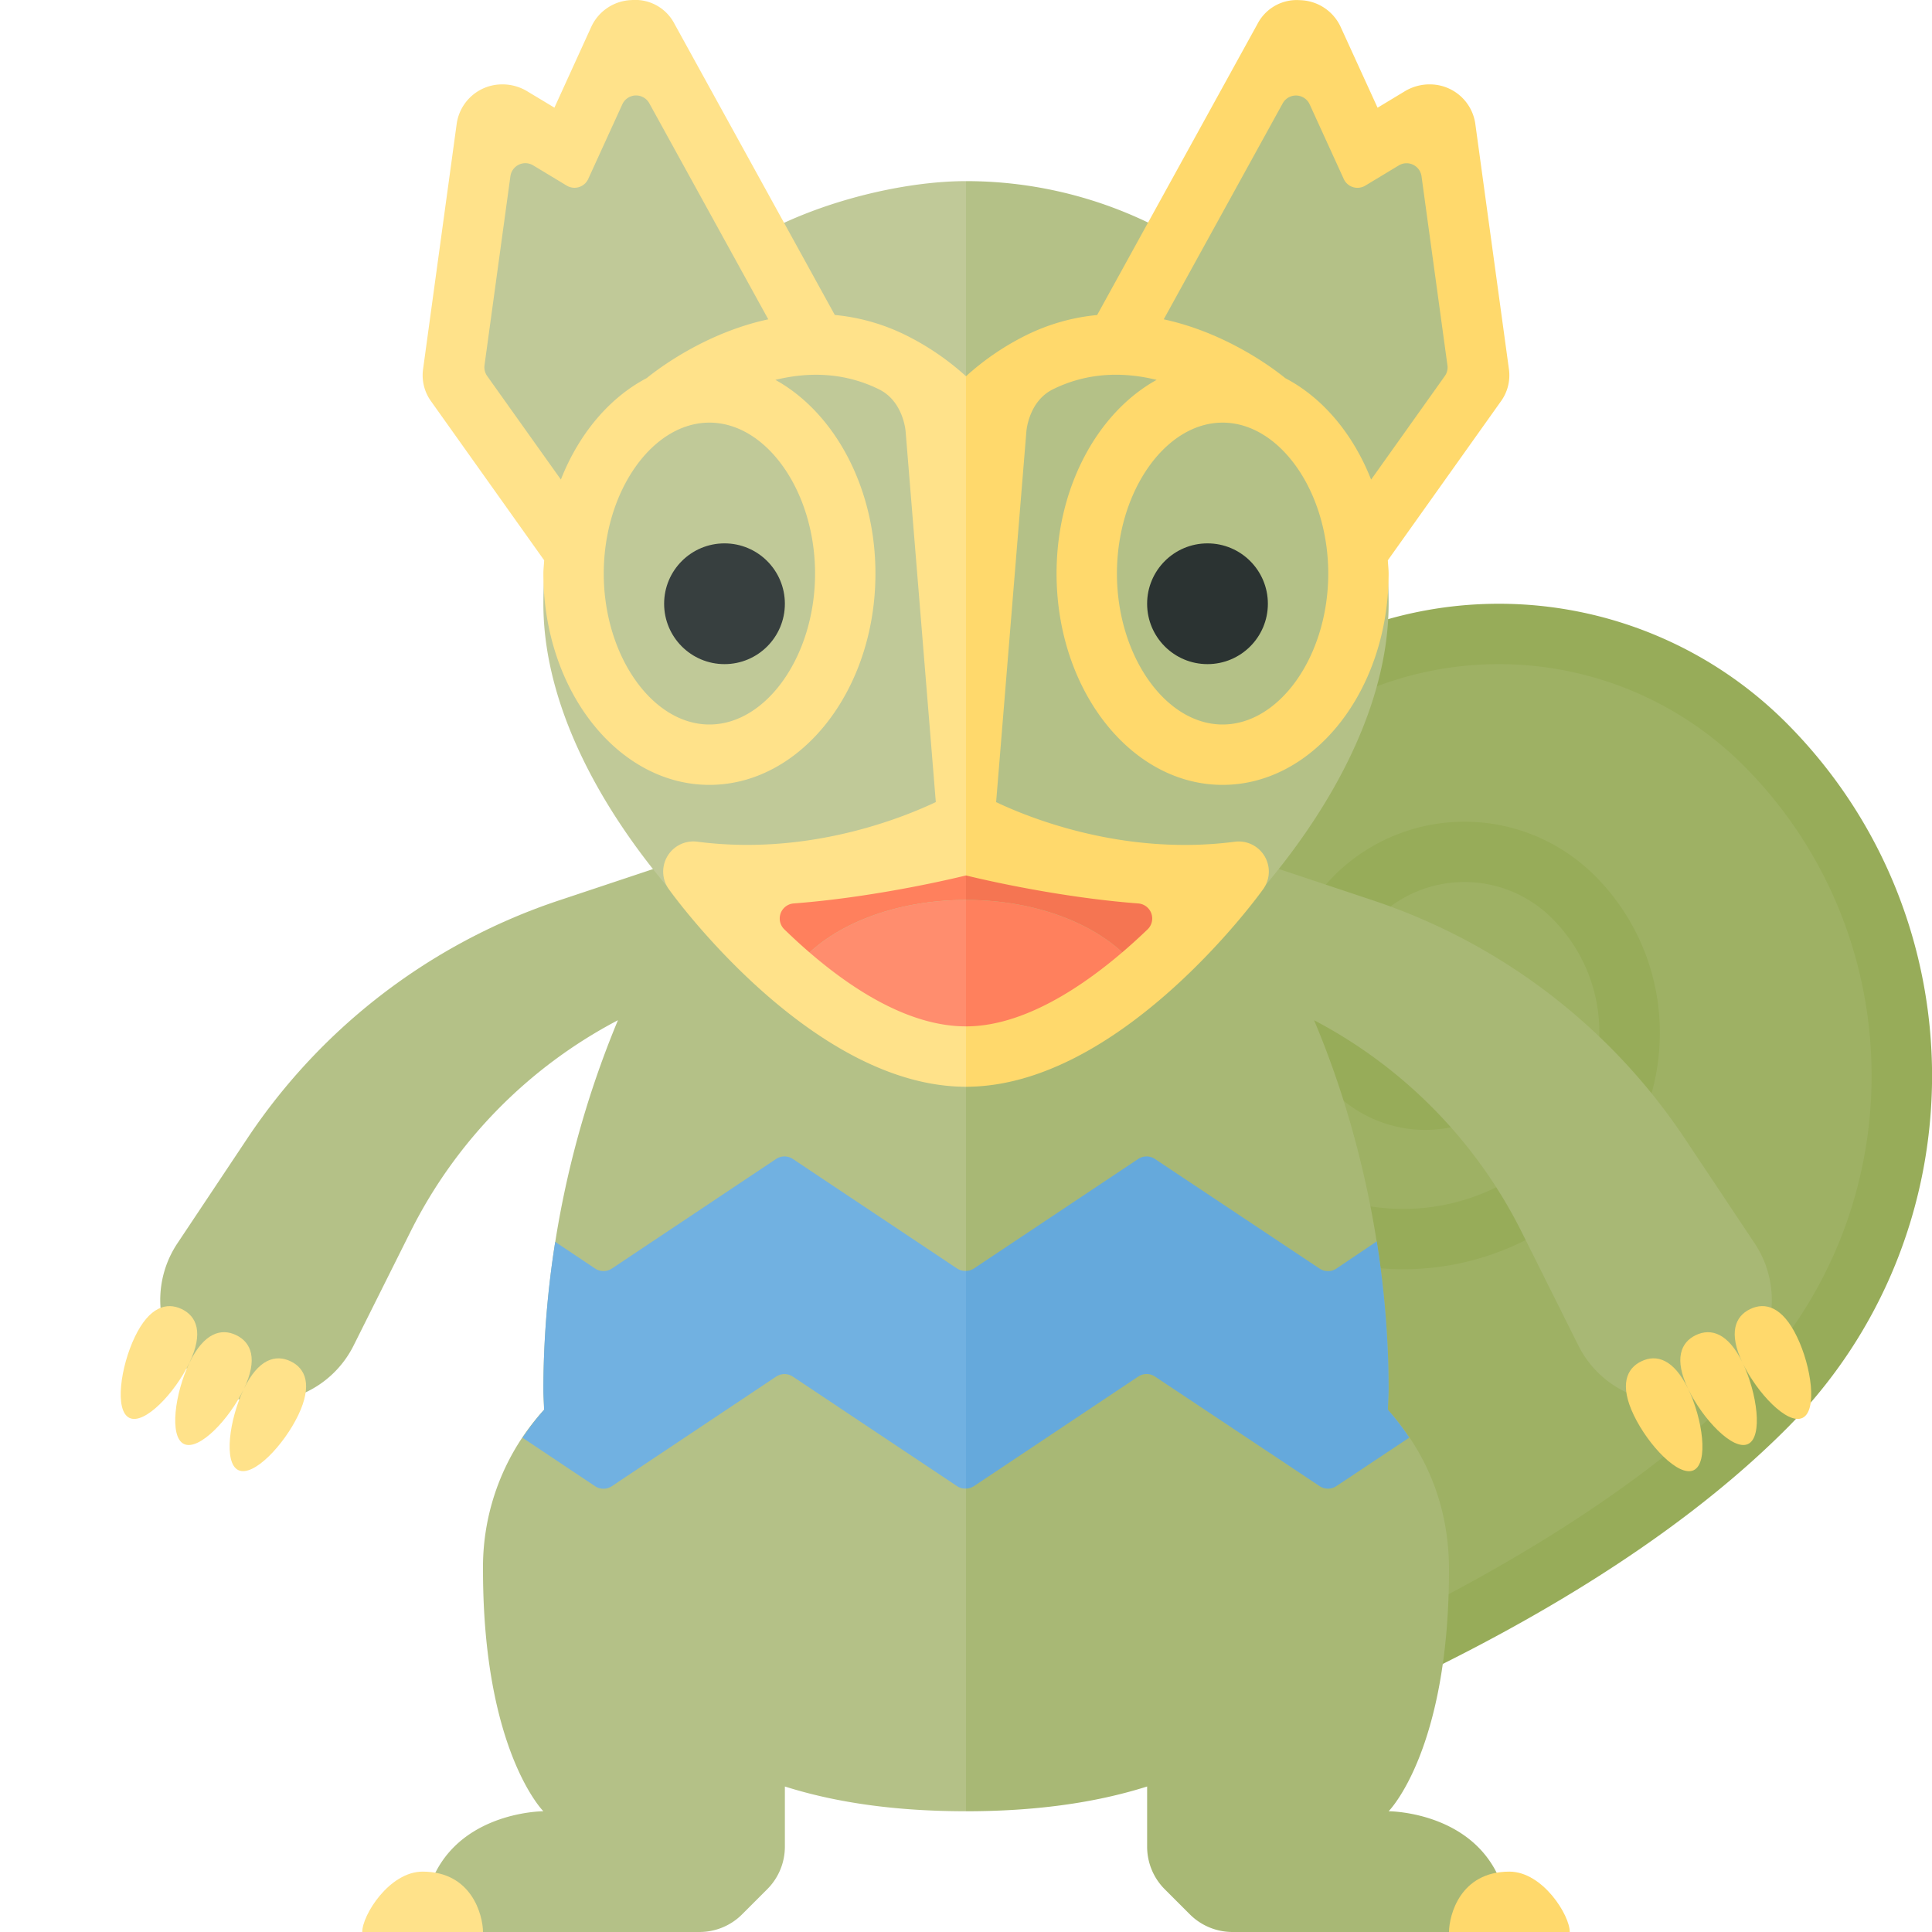 <svg xmlns="http://www.w3.org/2000/svg" width="32" height="32"><path fill="#9EB164" d="M29.187 12.25c-1.922-1.922-6.331-2.36-8.761.069-1.112 1.112-1.565 2.616-1.406 4.066l3.356 11.387c2.094-.965 4.662-2.405 6.561-4.303 3.038-3.038 3.288-8.182.25-11.219z"/><path fill="#97AC59" d="M18.765 29.647l-.25-.896c.066-.021 6.694-2.122 10.357-5.786 2.837-2.837 2.837-7.455 0-10.292a5.731 5.731 0 00-8.093 0 4.483 4.483 0 000 6.333 3.488 3.488 0 004.925 0 2.67 2.67 0 00.787-1.899c0-.717-.279-1.392-.787-1.899a2.051 2.051 0 00-2.897 0c-.6.6-.6 1.576 0 2.176.441.44 1.158.44 1.6 0l.707.707a2.133 2.133 0 01-3.014 0 2.541 2.541 0 010-3.59 3.054 3.054 0 014.312 0 3.663 3.663 0 011.08 2.606c0 .985-.383 1.91-1.08 2.606a4.489 4.489 0 01-6.339 0 5.486 5.486 0 010-7.747 6.73 6.73 0 019.507 0c3.228 3.228 3.228 8.479 0 11.707-3.84 3.839-10.534 5.887-10.815 5.974z"/><path fill="#B4C187" d="M12.001 14l-.001.001V14l-2.745.915a9.997 9.997 0 00-5.158 3.94l-1.159 1.739a1.69 1.69 0 00.468 2.343l.001.001a1.69 1.69 0 002.449-.65l.951-1.903a7.986 7.986 0 013.428-3.487A16.085 16.085 0 009 23c0 .121.009.232.012.349A3.866 3.866 0 008 26c0 3 1 4 1 4s-1.574 0-1.929 1.396c-.078.307.176.604.492.604h4.022c.265 0 .52-.105.707-.293l.414-.414a.996.996 0 00.294-.707v-.996c.874.277 1.877.41 3 .41V14h-3.999z"/><path fill="#A8B875" d="M29.063 20.594l-1.159-1.739a10.005 10.005 0 00-5.158-3.94L20 14v.001L19.999 14H16v16c1.123 0 2.126-.133 3-.41v.996c0 .265.105.52.293.707l.414.414a1 1 0 00.707.293h4.022c.317 0 .571-.297.493-.604C24.574 30 23 30 23 30s1-1 1-4c0-1.168-.456-2.03-1.012-2.651.003-.117.012-.228.012-.349 0-2.019-.433-4.208-1.235-6.102a7.992 7.992 0 013.428 3.487l.951 1.903a1.69 1.69 0 002.449.65l.001-.001a1.69 1.69 0 00.469-2.343z"/><path fill="#B4C187" d="M24.498 6.186l-.558-4.073c-.025-.181-.246-.275-.411-.175l-.933.563-.845-1.849c-.088-.193-.381-.203-.484-.016l-1.808 3.283A6.962 6.962 0 0016 3v15c1.979 0 7-4.134 7-8 0-.48-.049-.949-.141-1.402l1.597-2.246a.23.23 0 00.042-.166z"/><path fill="#C0C998" d="M12.541 3.919L10.733.636c-.103-.187-.396-.177-.484.016l-.845 1.849-.933-.563c-.165-.1-.387-.005-.411.175l-.558 4.073a.23.23 0 00.042.166l1.597 2.246A7.04 7.04 0 009 10c0 3.866 5 8 7 8V3c-1.031 0-2.438.337-3.459.919z"/><circle fill="#373F3F" cx="12" cy="10" r="1"/><circle fill="#2B3332" cx="20" cy="10" r="1"/><path fill="#65A9DC" d="M23 23c0-.791-.067-1.625-.196-2.439l-.67.451a.25.25 0 01-.277 0l-2.728-1.816a.25.25 0 00-.277 0l-2.722 1.815a.244.244 0 01-.13.039v3.605a.253.253 0 00.13-.039l2.723-1.816a.25.25 0 01.277 0l2.727 1.815a.25.25 0 00.277 0l1.208-.804a4.295 4.295 0 00-.354-.462c.003-.117.012-.228.012-.349z"/><path fill="#71B1E1" d="M16 21.05a.25.25 0 01-.147-.039l-2.721-1.815a.25.25 0 00-.277 0l-2.72 1.815a.251.251 0 01-.278 0l-.661-.442A15.677 15.677 0 009 23c0 .121.009.232.012.349a4.355 4.355 0 00-.357.465l1.201.802a.251.251 0 00.278 0l2.721-1.815a.25.25 0 01.277 0l2.721 1.815c.044.03.096.041.147.039V21.05z"/><path fill="#FFE28A" d="M3.136 22.574c-.239.498-.743 1.03-.992.911s-.149-.845.09-1.343.526-.579.775-.46c.25.119.366.394.127.892zm1.677-.027c-.249-.119-.536-.038-.775.46s-.339 1.224-.09 1.343c.249.119.753-.413.992-.911.238-.498.122-.773-.127-.892zm-.901-.433c-.249-.12-.536-.038-.775.46s-.339 1.224-.09 1.343c.249.12.753-.413.992-.911.238-.497.122-.772-.127-.892z"/><path fill="#FFD96C" d="M29.855 23.485c-.249.12-.753-.413-.992-.911s-.123-.773.126-.892c.249-.12.536-.038.775.46.24.497.34 1.223.091 1.343zm-2.668-.938c-.249.119-.365.395-.126.893s.743 1.03.992.911c.249-.12.149-.845-.09-1.343-.24-.499-.527-.581-.776-.461zm.901-.433c-.249.119-.365.395-.126.892.239.498.743 1.03.992.911s.149-.845-.09-1.343-.527-.579-.776-.46z"/><path fill="#FFE28A" d="M8 32c-.002-.276-.183-1-1-1-.552 0-1.002.724-1 1h2z"/><path fill="#FFD96C" d="M24 32c.002-.276.183-1 1-1 .552 0 1.002.724 1 1h-2z"/><path fill="#FF805D" d="M16 14.906V14l-4 .531.327.844.945.539c.54-.599 1.552-1.008 2.728-1.008z"/><path fill="#F57552" d="M20 14.531L16 14v.906c1.176 0 2.188.409 2.727 1.008l.945-.539.328-.844z"/><path fill="#FF8D6E" d="M16 14.906c-1.176 0-2.188.409-2.727 1.008L16 17.469v-2.563z"/><path fill="#FF805D" d="M16 14.906v2.562l2.727-1.555c-.539-.598-1.551-1.007-2.727-1.007z"/><path fill="#FFE28A" d="M13.145 14.964C14.595 14.854 16 14.5 16 14.5V6.232a4.361 4.361 0 00-.998-.681 3.352 3.352 0 00-1.175-.334L11.171.394a.73.73 0 00-.706-.393.763.763 0 00-.671.442l-.611 1.34-.439-.264a.794.794 0 00-.451-.121.76.76 0 00-.728.647l-.558 4.073a.734.734 0 00.131.526L9.013 9.28C9.01 9.354 9 9.425 9 9.5c0 1.93 1.233 3.5 2.75 3.5s2.75-1.57 2.75-3.5c0-1.435-.683-2.669-1.657-3.208.52-.128 1.122-.137 1.717.157.406.2.44.698.44.698l.5 6.138c-.583.276-2.133.893-3.951.656a.5.5 0 00-.471.787C11.174 14.863 13.46 18 16 18v-1c-1.105 0-2.221-.841-3.011-1.609a.25.25 0 01.156-.427zM8.069 6.228a.253.253 0 01-.044-.179l.429-3.13a.25.25 0 01.377-.18l.555.335a.25.25 0 00.357-.11l.565-1.237a.25.25 0 01.446-.017l1.971 3.579c-1.046.225-1.831.825-2.014.974-.618.323-1.124.924-1.421 1.68L8.069 6.228zM13.5 9.5c0 1.355-.801 2.5-1.75 2.5S10 10.855 10 9.5 10.801 7 11.75 7s1.75 1.145 1.75 2.5z"/><path fill="#FFD96C" d="M24.993 6.118l-.558-4.073a.76.76 0 00-.728-.647.794.794 0 00-.451.121l-.439.265-.612-1.339a.762.762 0 00-.671-.442.732.732 0 00-.706.393l-2.656 4.822c-.38.036-.775.137-1.175.334a4.371 4.371 0 00-.997.68V14.5s1.404.354 2.854.464a.25.25 0 01.154.429C18.177 16.192 17.057 17 16 17v1c2.54 0 4.826-3.137 4.921-3.271a.499.499 0 00-.471-.787c-1.819.236-3.368-.38-3.951-.656L17 7.147s.034-.499.44-.699c.595-.294 1.197-.284 1.717-.156-.974.539-1.657 1.773-1.657 3.208 0 1.93 1.233 3.5 2.75 3.5S23 11.43 23 9.5c0-.075-.01-.146-.013-.22l1.875-2.636a.734.734 0 00.131-.526zM20.25 12c-.949 0-1.75-1.145-1.75-2.5S19.301 7 20.25 7 22 8.145 22 9.5s-.801 2.5-1.75 2.5zm3.681-5.772L22.71 7.944c-.297-.756-.803-1.358-1.421-1.68-.183-.15-.968-.749-2.014-.975l1.971-3.578a.25.25 0 01.446.017l.565 1.237a.25.25 0 00.356.11l.555-.335a.25.25 0 01.377.18l.429 3.13a.246.246 0 01-.043.178z"/></svg>
